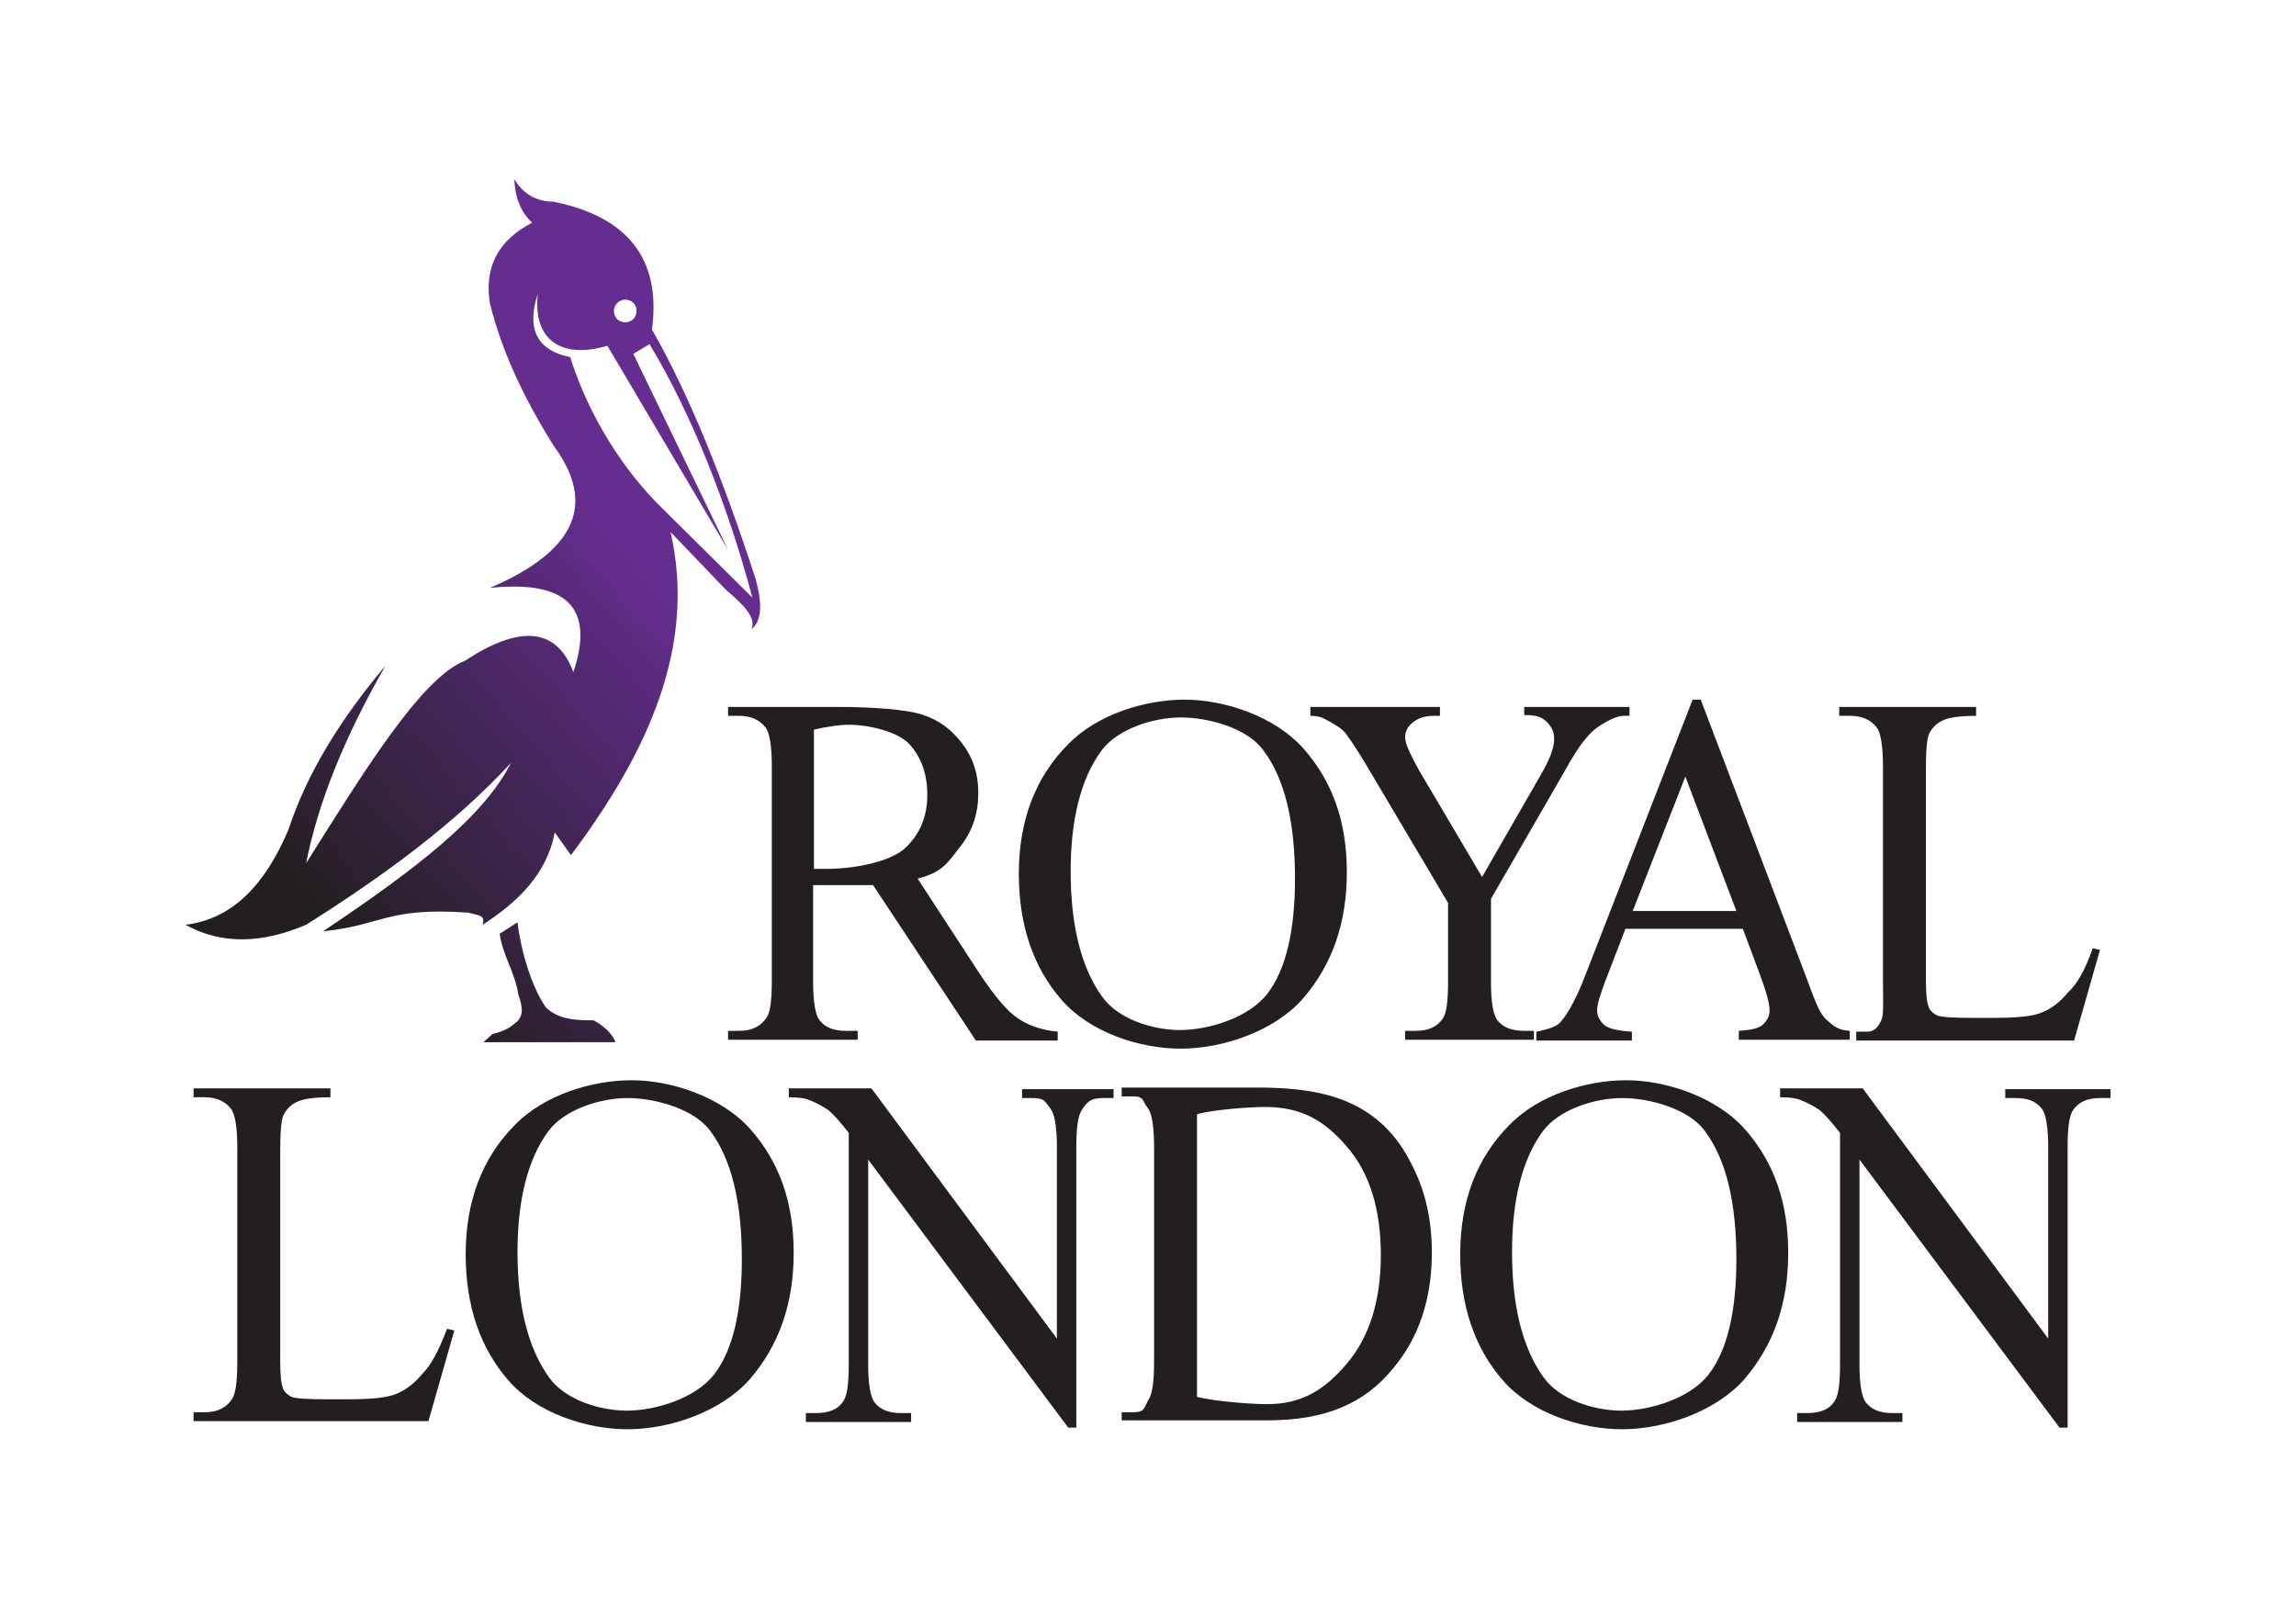 <?xml version="1.0" encoding="utf-8"?>
<!-- Generator: Adobe Illustrator 22.1.0, SVG Export Plug-In . SVG Version: 6.00 Build 0)  -->
<svg version="1.1" id="Layer_1" xmlns="http://www.w3.org/2000/svg" xmlns:xlink="http://www.w3.org/1999/xlink" x="0px" y="0px"
	 viewBox="0 0 283.5 198.4" style="enable-background:new 0 0 283.5 198.4;" xml:space="preserve">
<style type="text/css">
	.st0{fill:#231F20;}
	.st1{fill:url(#SVGID_1_);}
	.st2{fill:url(#SVGID_2_);}
</style>
<g>
	<g>
		<path class="st0" d="M55.2,164.1l0.9,0.2l-3.2,11.2h-29v-1.1h1.4c1.6,0,2.7-0.6,3.4-1.7c0.4-0.7,0.6-2.1,0.6-4.5v-26.5
			c0-2.6-0.3-4.2-0.8-4.8c-0.7-0.9-1.8-1.4-3.2-1.4h-1.4v-1.1h16.9v1.1c-2,0-3.4,0.2-4.2,0.6c-0.8,0.4-1.3,1-1.6,1.6
			c-0.3,0.7-0.4,2.2-0.4,4.6v25.8c0,1.7,0.1,2.8,0.4,3.5c0.2,0.4,0.6,0.7,1,0.9c0.5,0.2,1.9,0.3,4.3,0.3h2.7c2.9,0,4.9-0.2,6-0.7
			c1.2-0.5,2.2-1.3,3.2-2.5C53.3,168.5,54.2,166.7,55.2,164.1z"/>
		<path class="st0" d="M78,133.4c4.8,0,11.1,2,14.7,6.1c3.6,4.1,5.3,9.1,5.3,15.2c0,6.3-1.8,11.4-5.4,15.6c-3.6,4.1-10,6.2-15.1,6.2
			c-5.1,0-11.2-2-14.7-6c-3.5-4-5.3-9.2-5.3-15.6c0-6.5,2-11.9,6.1-16C67.2,135.2,73.1,133.4,78,133.4z M77.5,135.6
			c-3.4,0-7.8,1.4-9.8,4.1c-2.5,3.4-3.8,8.4-3.8,14.9c0,6.7,1.3,11.9,3.9,15.5c2,2.8,6.3,4.1,9.6,4.1c3.5,0,8.5-1.5,10.8-4.5
			c2.3-3,3.4-7.8,3.4-14.2c0-7.1-1.3-12.3-3.8-15.7C85.9,137,81,135.6,77.5,135.6z"/>
		<path class="st0" d="M97.4,134.4h10.2l22.9,30.9v-23.7c0-2.5-0.3-4.1-0.8-4.7c-0.7-0.9-0.7-1.3-2.2-1.3h-1.3v-1.1h11.3v1.1h-1.3
			c-1.6,0-2,0.5-2.7,1.6c-0.4,0.7-0.6,2.1-0.6,4.4v34.7h-1l-24.7-33.1v25.3c0,2.5,0.3,4.1,0.8,4.7c0.7,0.9,1.8,1.3,3.2,1.3h1.3v1.1
			h-13v-1.1h1.3c1.6,0,2.8-0.5,3.4-1.6c0.4-0.6,0.6-2.1,0.6-4.4v-28.6c-1.1-1.4-1.9-2.3-2.5-2.8c-0.6-0.4-1.4-0.9-2.5-1.3
			c-0.5-0.2-1.3-0.3-2.4-0.3V134.4z"/>
		<path class="st0" d="M138.5,175.5v-1.1h1.4c1.6,0,1.3-0.6,2-1.7c0.4-0.7,0.6-2.2,0.6-4.5v-26.6c0-2.6-0.3-4.2-0.8-4.8
			c-0.7-0.9-0.4-1.4-1.8-1.4h-1.4v-1.1h16.6c5.6,0,9.1,0.7,12,2.1c2.9,1.4,5.3,3.7,7,7c1.8,3.3,2.7,7,2.7,11.3
			c0,5.7-1.6,10.5-4.8,14.3c-3.5,4.3-8.3,6.4-15.5,6.4H138.5z M147.8,172.5c2.3,0.6,7,0.9,8.6,0.9c4.3,0,7.1-1.7,9.9-5
			c2.8-3.3,4.2-7.8,4.2-13.4c0-5.7-1.4-10.2-4.2-13.4c-2.8-3.3-5.7-4.9-10.1-4.9c-1.7,0-6.3,0.3-8.4,0.9V172.5z"/>
		<path class="st0" d="M219.8,134.4H230l22.9,30.9v-23.7c0-2.5-0.3-4.1-0.8-4.7c-0.7-0.9-1.7-1.3-3.2-1.3h-1.3v-1.1h13v1.1h-1.3
			c-1.6,0-2.7,0.5-3.4,1.6c-0.4,0.7-0.6,2.1-0.6,4.4v34.7h-1l-24.7-33.1v25.3c0,2.5,0.3,4.1,0.8,4.7c0.7,0.9,1.8,1.3,3.2,1.3h1.3
			v1.1h-13v-1.1h1.3c1.6,0,2.8-0.5,3.4-1.6c0.4-0.6,0.6-2.1,0.6-4.4v-28.6c-1.1-1.4-1.9-2.3-2.5-2.8c-0.6-0.4-1.4-0.9-2.5-1.3
			c-0.5-0.2-1.3-0.3-2.4-0.3V134.4z"/>
	</g>
	<g>
		<path class="st0" d="M130.5,128.5h-10l-12.7-19.2c-0.9,0-5.1,0-5.7,0c-0.2,0-0.5,0-0.8,0c-0.3,0-0.6,0-0.9,0v11.9
			c0,2.6,0.3,4.2,0.8,4.8c0.7,0.9,1.8,1.3,3.2,1.3h1.5v1.1h-16v-1.1h1.4c1.6,0,2.7-0.6,3.4-1.7c0.4-0.6,0.6-2.1,0.6-4.4V94.6
			c0-2.6-0.3-4.2-0.8-4.8c-0.7-0.9-1.8-1.4-3.2-1.4h-1.4v-1.1h13.6c4,0,8.6,0.3,10.5,1c1.9,0.6,3.5,1.8,4.8,3.5c1.3,1.7,2,3.7,2,6.1
			c0,2.5-0.7,4.7-2.2,6.6c-1.5,1.9-2.1,3.2-5.3,4l7.7,11.8c1.8,2.7,3.3,4.5,4.6,5.4s2.9,1.5,5,1.7V128.5z M100.5,107.3
			c0.3,0,0.6,0,0.9,0c0.3,0,0.5,0,0.6,0c3.6,0,8-0.9,9.8-2.6c1.8-1.7,2.7-3.9,2.7-6.5c0-2.6-0.7-4.6-2.2-6.3
			c-1.5-1.6-5.1-2.4-7.5-2.4c-1.1,0-2.5,0.2-4.3,0.6V107.3z"/>
		<path class="st0" d="M188.2,87.3h13v1.1h-0.7c-0.5,0-1.2,0.2-2.1,0.7c-0.9,0.5-1.8,1.1-2.5,2c-0.8,0.9-1.7,2.3-2.8,4.3l-9,15.6
			v10.3c0,2.5,0.3,4.1,0.8,4.7c0.7,0.9,1.8,1.3,3.3,1.3h1.2v1.1h-15.9v-1.1h1.3c1.6,0,2.7-0.5,3.4-1.6c0.4-0.6,0.6-2.1,0.6-4.4v-9.8
			l-10.2-17.2c-1.2-2-2.1-3.3-2.5-3.8c-0.4-0.5-1.3-1.1-2.7-1.8c-0.4-0.2-0.9-0.3-1.6-0.3v-1.1h16v1.1h-0.8c-0.9,0-1.7,0.2-2.4,0.7
			c-0.7,0.5-1.1,1.1-1.1,2c0,0.7,0.6,2,1.7,4l7.8,13.2l7.3-12.7c1.1-1.9,1.6-3.3,1.6-4.3c0-0.6-0.1-1.1-0.4-1.5
			c-0.3-0.5-0.6-0.8-1.1-1.1c-0.5-0.3-1.2-0.4-2.2-0.4V87.3z"/>
		<path class="st0" d="M215.2,114.7h-14.5l-2.5,6.5c-0.6,1.6-1,2.8-1,3.6c0,0.6,0.3,1.2,0.8,1.7c0.5,0.5,1.7,0.8,3.5,0.9v1.1h-11.8
			v-1.1c1.6-0.3,2.6-0.7,3-1.2c0.9-1,2-3,3.1-5.9l13.2-33.9h1l13,34.2c1,2.7,1.6,4.5,2.5,5.3c0.9,0.8,1.4,1.3,2.9,1.4v1.1h-13.7
			v-1.1c1.5-0.1,2.5-0.3,3-0.8c0.5-0.5,0.8-1,0.8-1.7c0-0.9-0.4-2.3-1.1-4.2L215.2,114.7z M214.4,112.5l-6.3-16.6l-6.5,16.6H214.4z"
			/>
		<path class="st0" d="M258.4,117.1l0.9,0.2l-3.2,11.2h-26.9v-1.1h1.4c1.1,0,1.6-1.1,1.8-1.7c0.2-0.9,0.1-2.2,0.1-4.5V94.6
			c0-2.6-0.3-4.2-0.8-4.8c-0.7-0.9-1.8-1.4-3.2-1.4h-1.4v-1.1h16.9v1.1c-2,0-3.4,0.2-4.2,0.6c-0.8,0.4-1.3,1-1.6,1.6
			c-0.3,0.7-0.4,2.2-0.4,4.6v25.8c0,1.7,0.1,2.8,0.4,3.5c0.2,0.4,0.6,0.7,1,0.9c0.5,0.2,1.9,0.3,4.3,0.3h2.7c2.9,0,4.9-0.2,6-0.7
			c1.2-0.5,2.2-1.3,3.2-2.5C256.5,121.5,257.5,119.7,258.4,117.1z"/>
	</g>
	<path class="st0" d="M200.8,133.4c4.8,0,11.1,2,14.7,6.1s5.3,9.1,5.3,15.2c0,6.3-1.8,11.4-5.4,15.6c-3.6,4.1-10,6.2-15.1,6.2
		c-5.1,0-11.2-2-14.7-6c-3.5-4-5.3-9.2-5.3-15.6c0-6.5,2-11.9,6.1-16C190,135.2,195.9,133.4,200.8,133.4z M200.3,135.6
		c-3.4,0-7.8,1.4-9.8,4.1c-2.5,3.4-3.8,8.4-3.8,14.9c0,6.7,1.3,11.9,3.9,15.5c2,2.8,6.3,4.1,9.6,4.1c3.5,0,8.5-1.5,10.8-4.5
		c2.3-3,3.4-7.8,3.4-14.2c0-7.1-1.3-12.3-3.8-15.7C208.7,137,203.8,135.6,200.3,135.6z"/>
	<path class="st0" d="M146.3,86.4c4.8,0,11.1,2,14.7,6.1s5.3,9.1,5.3,15.2c0,6.3-1.8,11.4-5.4,15.6c-3.6,4.1-10,6.2-15.1,6.2
		c-5.1,0-11.2-2-14.7-6c-3.5-4-5.3-9.2-5.3-15.6c0-6.5,2-11.9,6.1-16C135.5,88.2,141.4,86.4,146.3,86.4z M145.8,88.6
		c-3.4,0-7.8,1.4-9.8,4.1c-2.5,3.4-3.8,8.4-3.8,14.9c0,6.7,1.3,11.9,3.9,15.5c2,2.8,6.3,4.1,9.6,4.1c3.5,0,8.5-1.5,10.8-4.5
		c2.3-3,3.4-7.8,3.4-14.2c0-7.1-1.3-12.3-3.8-15.7C154.2,90,149.4,88.6,145.8,88.6z"/>
	<g>
		<linearGradient id="SVGID_1_" gradientUnits="userSpaceOnUse" x1="101.042" y1="93.681" x2="57.035" y2="132.424">
			<stop  offset="0" style="stop-color:#652D90"/>
			<stop  offset="1" style="stop-color:#231F20"/>
		</linearGradient>
		<path class="st1" d="M73.3,126c-1.8,0-4.3,0-5.9-1.6c0,0-1.2-1.6-2.2-4.7c-1-3-1.3-5.8-1.3-5.8l-2.2,1.4c0.3,2.5,1.9,4.8,2.3,7.5
			c0.6,1.7,0.7,2.9-0.6,3.7c-0.5,0.5-1.4,0.9-2.6,1.2l-1.1,1h16.3C75.5,127.4,74.2,126.5,73.3,126z"/>
		<linearGradient id="SVGID_2_" gradientUnits="userSpaceOnUse" x1="71.294" y1="59.892" x2="27.288" y2="98.634">
			<stop  offset="0" style="stop-color:#652D90"/>
			<stop  offset="1" style="stop-color:#231F20"/>
		</linearGradient>
		<path class="st2" d="M93.3,71.5c-3.9-12-8.1-22.6-12.8-30.8c1.2-8.9-3.2-14-12.2-15.8c-2,0-3.7-0.9-4.8-2.8c0.1,2,0.6,3.9,2.2,5.4
			c-4.4,2.3-5.9,5.7-5.2,10c1.4,5.6,4,11.4,7.9,17.6c5.3,7.2,2.6,13-7.9,17.5c9.7-1,12.9,2.6,10.3,10.4c-2.1-5.6-6.7-5.8-13.4-1.4
			c-5.4,2.1-12.6,13.9-19.6,25c1.5-7.6,4.8-15.7,9.8-24.4c-5.3,6.3-9.6,13-12,20.3c-2.8,6.6-6.8,11-12.7,11.7
			c4.5,2.5,9.5,2.3,14.9,0c9.5-6,18.3-12.4,25.3-20c-3.4,6.7-11.7,13.1-23.2,20.8c7.2-0.7,7.8-3,17.9-2.3c1.5,0.4,2.1,0.3,1.8,1.5
			c4.3-2.8,7.9-6.2,8.9-11.4l2,2.8c9.6-12.8,15.5-25.9,12.3-39.9l6.8,7.1c2.1,1.8,3.8,3.4,3.2,4.9C94,76.7,94.2,74.8,93.3,71.5z
			 M77.2,37c0.8,0,1.4,0.6,1.4,1.4c0,0.8-0.6,1.4-1.4,1.4c-0.8,0-1.4-0.6-1.4-1.4C75.8,37.7,76.4,37,77.2,37z M81.7,62.7
			c-4.5-4.4-8.9-11-11.3-18.6c-4.4-0.9-5.3-3.8-4-7.8c-0.6,5.6,2.8,8.1,8.6,6.4l14.9,25.2L78.2,43.7l2-1.2c5.2,8.6,9.7,20,12.7,31.3
			L81.7,62.7z"/>
	</g>
</g>
</svg>
